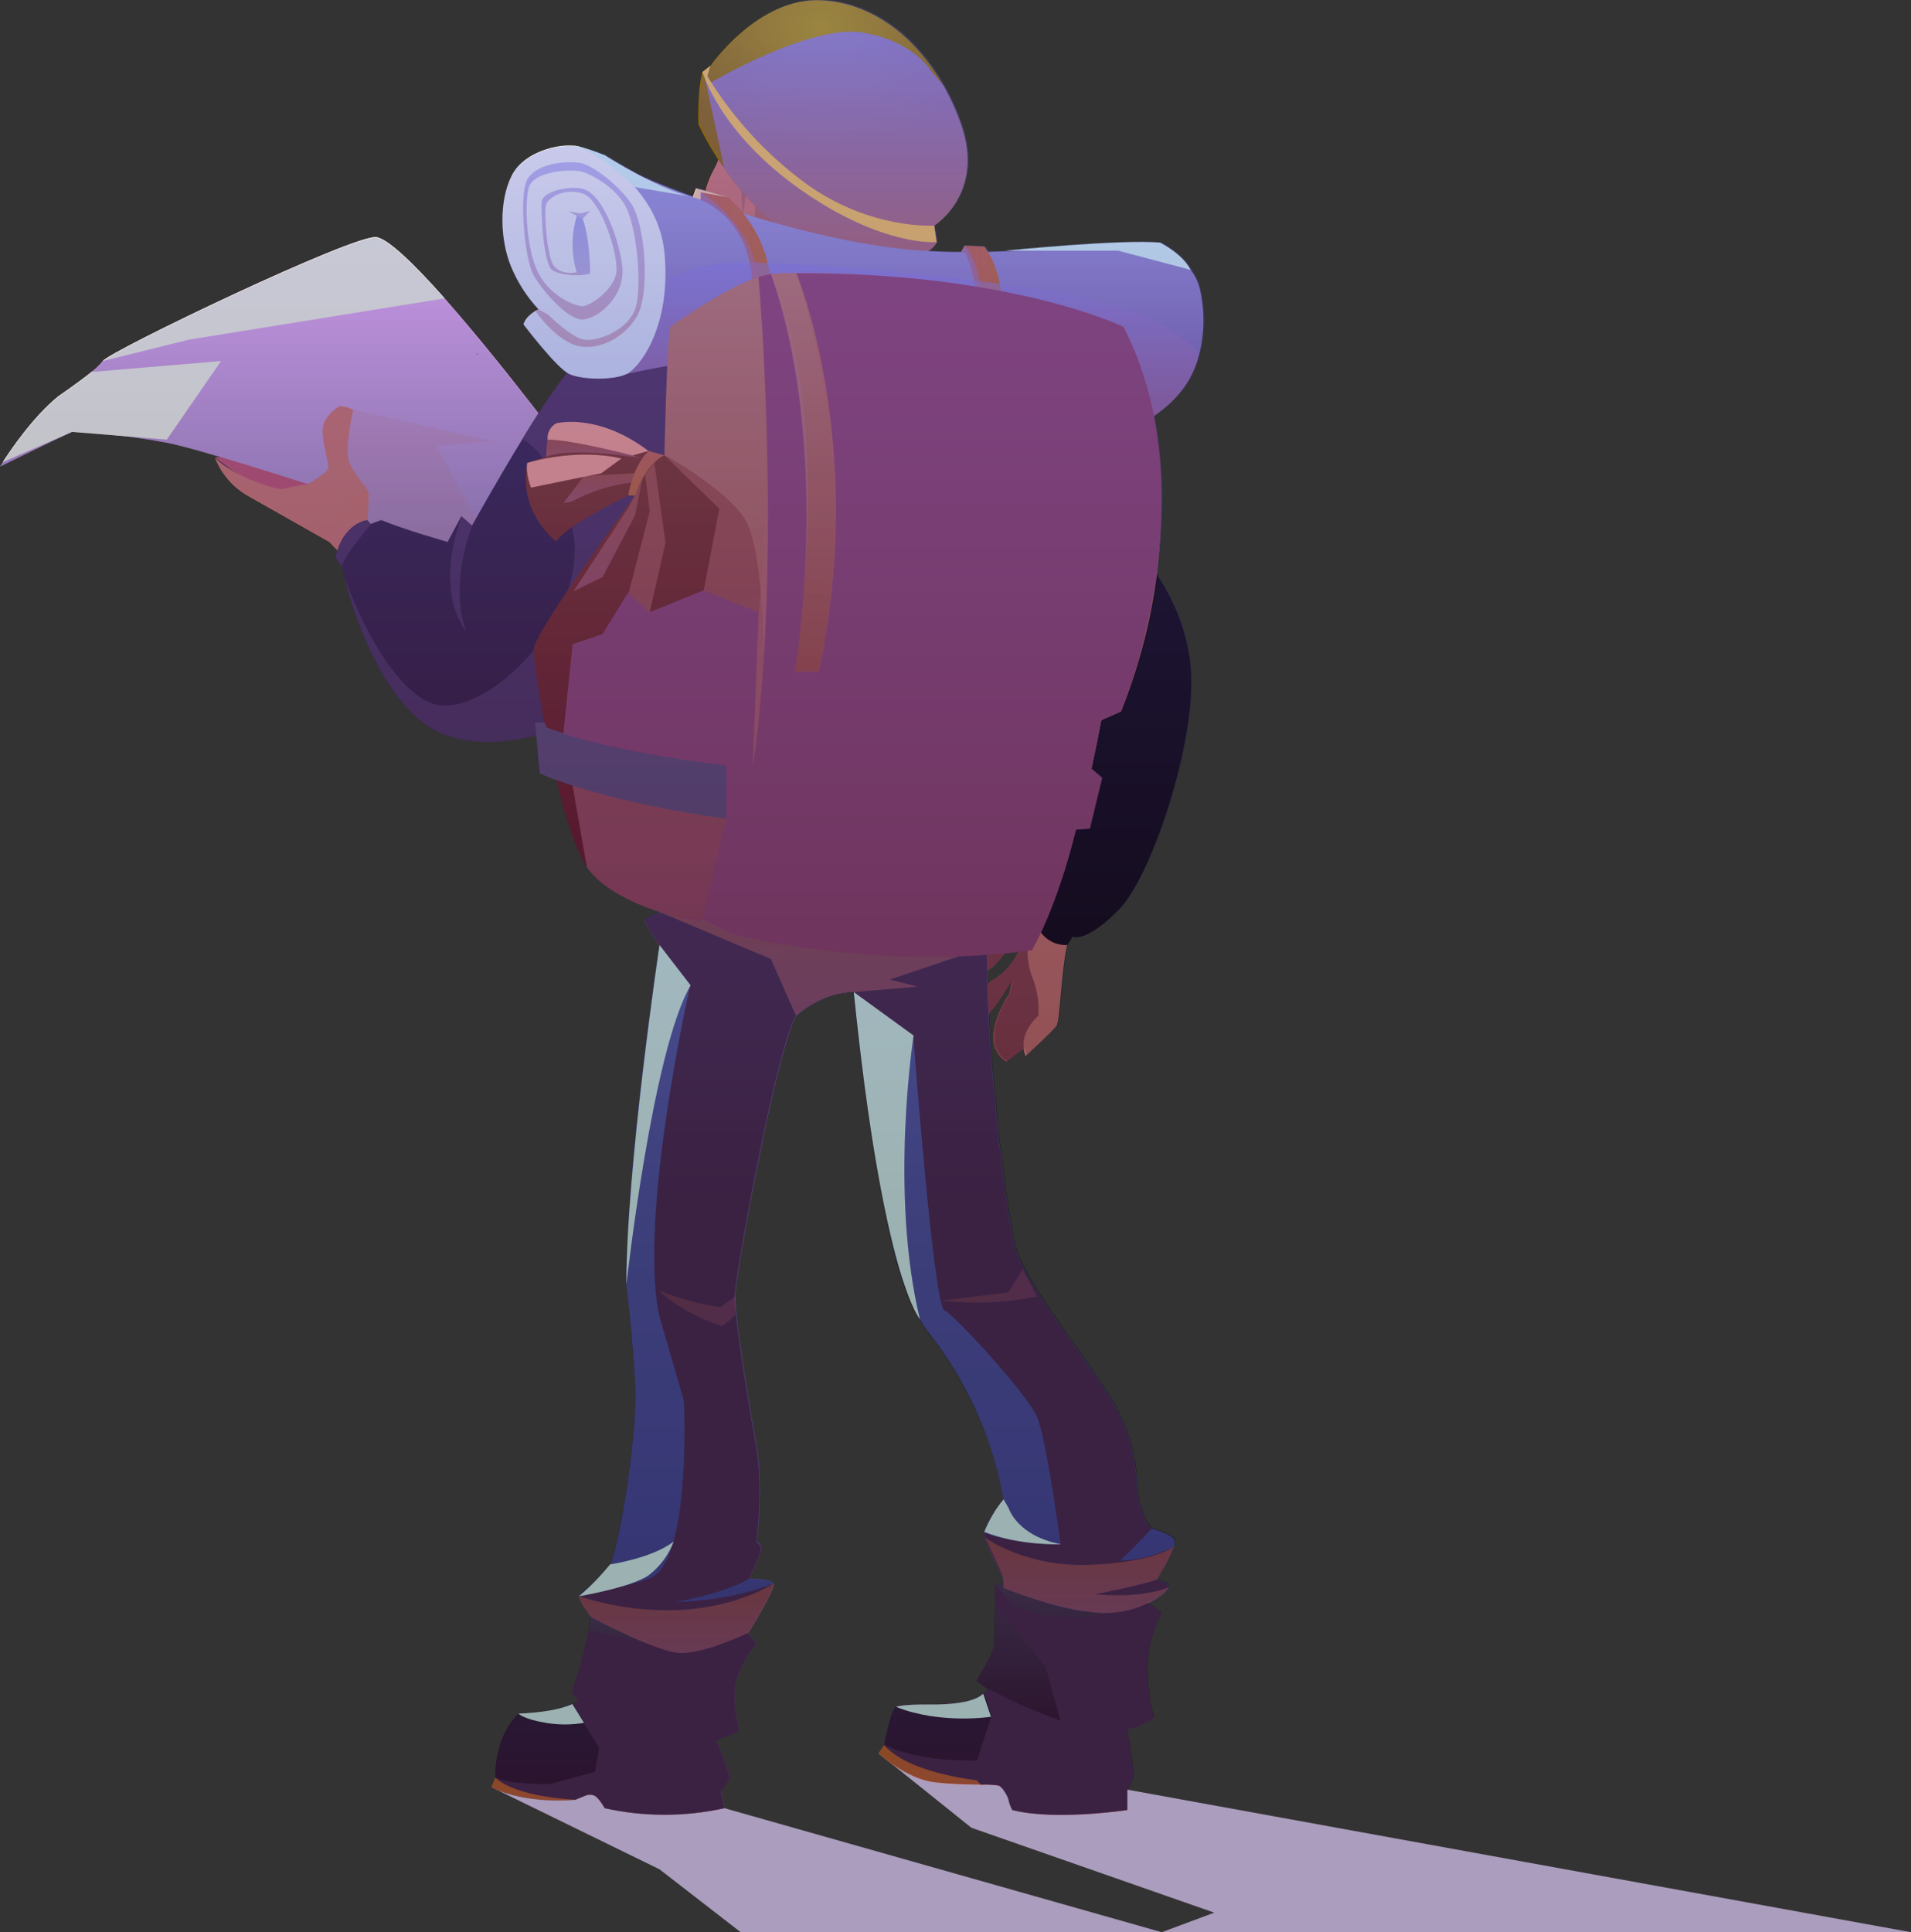<svg width="642" height="649" viewBox="0 0 642 649" fill="none" xmlns="http://www.w3.org/2000/svg">
<rect x="0" y="0" width="642" height="649" fill="#333333" stroke="none"/>
<g clip-path="url(#clip0_1_5)">
<g style="mix-blend-mode:multiply">
<path d="M642 649L378.683 601.115L303.329 588.069L295.114 588.885L326.325 613.914L407.937 642.439L390.289 649L243.357 607.337L184.71 599.22L165.182 600.329L221.547 627.868L248.828 649H642Z" fill="#AB9DBD"/>
</g>
<path d="M342.37 319.333C341.021 319.117 339.638 319.283 338.378 319.81C336.467 320.688 334.093 326.402 329.886 326.202C329.107 326.123 328.381 325.77 327.839 325.205C327.297 324.641 326.973 323.902 326.926 323.122C326.926 323.122 330.487 321.366 333.646 314.62C336.806 307.873 339.164 304.1 344.96 305.517C344.913 305.486 344.821 315.159 342.37 319.333Z" fill="#90404F"/>
<path d="M346.146 350.491L338.132 356.652C337.042 355.969 336.105 355.07 335.379 354.01C334.652 352.95 334.152 351.753 333.908 350.491C332.922 346.009 335.604 338.832 339.118 333.641L339.92 329.56C339.92 329.56 337.422 333.641 335.742 336.167C334.062 338.693 330.117 343.129 330.117 343.129C329.226 340.837 329.017 338.338 329.514 335.93C330.012 333.523 331.195 331.311 332.922 329.56C335.708 327.987 338.126 325.838 340.013 323.256C341.9 320.674 343.214 317.719 343.865 314.589L349.938 316.914L351.202 336.722L346.146 350.491Z" fill="#90404F"/>
<path d="M348.813 341.157C341.261 348.273 344.605 354.65 344.605 354.65C344.605 354.65 353.653 346.425 354.947 344.531C356.242 342.636 356.489 324.508 358.801 316.36C361.113 308.212 371.455 288.806 380.749 266.888C383.429 260.503 385.78 253.984 387.792 247.358C390.018 240.217 391.795 232.943 393.11 225.58L386.636 201.167C371.701 196.285 348.397 201.167 348.397 201.167L364.842 231.556C355.595 243.878 353.622 261.79 353.067 276.222C352.697 285.679 352.882 293.703 351.973 297.862C350.701 304.004 347.908 309.728 343.85 314.512L345.237 319.132C345.149 322.536 345.796 325.919 347.133 329.051C348.544 332.922 349.117 337.049 348.813 341.157V341.157Z" fill="url(#paint0_linear_1_5)"/>
<path fill-rule="evenodd" clip-rule="evenodd" d="M194.544 536.133C194.297 537.535 198.52 543.156 198.52 543.156C198.52 543.156 220.438 554.955 228.576 555.232C236.714 555.509 251.356 548.47 251.356 548.47C251.356 548.47 260.265 534.239 259.833 532.036V531.913C259.001 530.234 251.695 530.234 251.695 530.234V530.142C252.127 529.248 255.579 522.102 255.734 520.392C255.767 519.862 255.637 519.334 255.361 518.88C255.086 518.426 254.678 518.067 254.192 517.851C254.192 517.851 256.874 500.077 253.915 484.058C250.955 468.04 246.963 442.134 246.963 435.588C246.963 429.042 260.666 353.633 267.432 341.157C267.956 340.711 276.171 333.256 286.822 333.256C286.822 333.256 295.807 414.749 304.516 432.754C304.516 432.754 307.598 442.288 312.222 447.91C324.97 464.168 333.533 483.301 337.161 503.635C337.161 503.635 330.996 511.428 330.687 514.539C330.695 515.223 330.798 515.902 330.995 516.557C332.694 521.095 334.755 525.488 337.161 529.695V529.787V533.422C337.161 533.422 358.816 541.863 371.208 541.863C383.6 541.863 392.278 534.839 392.586 533.145C392.894 531.451 388.64 530.619 388.64 530.619C388.64 530.619 393.264 523.334 394.42 519.499C394.634 518.918 394.728 518.3 394.698 517.681C394.143 515.309 389.026 514.293 386.991 513.353C386.875 513.308 386.762 513.256 386.652 513.199C384.941 512.214 382.429 504.759 382.028 500.878C381.627 496.996 382.706 483.935 370.9 466.254C359.093 448.572 346.069 432.523 341.846 421.372C337.623 410.221 330.718 344.361 331.751 318.07L221.547 306.41C221.547 306.41 216.523 308.628 216.492 309.121C218.035 312.007 219.723 314.813 221.547 317.531C221.547 317.531 210.018 392.308 210.435 431.506C210.435 431.506 212.546 448.741 213.409 465.391C214.272 482.041 207.783 520.485 204.963 525.552C202.142 530.619 194.852 534.731 194.544 536.133Z" fill="url(#paint1_linear_1_5)"/>
<g style="mix-blend-mode:multiply">
<path d="M198.505 543.156C198.505 543.156 220.438 554.955 228.591 555.232C236.745 555.509 251.372 548.486 251.372 548.486C251.372 548.486 260.249 534.239 259.833 532.021V531.913C259.833 531.913 246.763 537.612 226.834 538.074C226.834 538.074 242.679 535.548 251.68 530.28C252.096 529.387 255.564 522.24 255.687 520.531C255.722 520.002 255.592 519.476 255.316 519.024C255.041 518.572 254.632 518.216 254.146 518.005C254.146 518.005 256.812 500.215 253.853 484.12C250.894 468.025 246.902 442.18 246.902 435.65C246.902 429.119 260.604 353.679 267.355 341.219C267.355 341.219 275.786 333.287 286.76 333.287L306.797 347.888C306.797 347.888 313.609 438.484 317.232 440.116C320.854 441.749 344.975 468.241 348.289 475.664C351.603 483.088 356.304 518.79 356.304 518.79C356.304 518.79 337.808 518.328 330.579 514.647L330.888 516.634C332.182 521.255 337.053 529.864 337.053 529.864V533.515C337.053 533.515 358.708 541.94 371.085 541.94C383.462 541.94 392.17 534.932 392.463 533.237C392.756 531.543 388.517 530.712 388.517 530.712C388.517 530.712 393.141 523.442 394.312 519.576C388.721 522.398 382.585 523.974 376.325 524.196C376.325 524.196 382.891 517.928 386.899 513.415L386.56 513.246C384.864 512.275 382.336 504.821 381.936 500.924C381.535 497.027 382.614 483.981 370.792 466.284C358.97 448.587 345.977 432.554 341.754 421.403C337.531 410.251 330.626 344.392 331.658 318.1L221.455 306.441C221.455 306.441 216.446 308.659 216.415 309.167C216.384 309.675 221.162 317.084 221.44 317.561L231.859 331.084C231.859 331.084 214.411 408.095 221.44 441.841L229.747 470.489C229.747 470.489 232.229 520.546 219.852 529.295C216.584 531.605 194.451 536.241 194.451 536.241C194.282 537.519 198.505 543.156 198.505 543.156Z" fill="#543160"/>
</g>
<path d="M165.12 600.329C176.957 606.198 193.187 604.519 193.187 604.519L196.671 603.102C197.14 602.899 197.646 602.794 198.158 602.794C198.67 602.794 199.176 602.899 199.645 603.102C201.187 603.795 203.113 607.337 203.113 607.337C216.347 610.267 230.062 610.267 243.295 607.337L242.201 601.592L241.923 600.206L189.057 598.034L166.384 597.11L165.12 600.329Z" fill="url(#paint2_linear_1_5)"/>
<path d="M295.129 588.885C295.129 588.885 304.254 597.603 314.241 598.712C319.96 599.359 325.555 599.421 329.654 599.482C331.6 599.394 333.55 599.482 335.481 599.744C337.022 600.268 338.856 603.841 338.949 604.904C339.22 605.972 339.613 607.005 340.12 607.984C354.562 611.681 378.76 607.984 378.76 607.984V600.052L328.021 591.427L297.025 586.128L295.129 588.885Z" fill="url(#paint3_linear_1_5)"/>
<path fill-rule="evenodd" clip-rule="evenodd" d="M297.01 586.144H297.087C310.588 597.249 332.644 596.417 332.644 596.417L336.436 598.096L340.659 601.669C358.785 605.258 378.653 601.053 378.653 601.053C379.889 599.48 380.615 597.567 380.733 595.57C380.733 593.86 379.546 586.745 378.529 581C377.774 576.733 377.127 573.298 377.127 573.298C373.119 571.142 362.638 568.909 353.113 567.138C343.588 565.366 334.88 564.242 334.88 564.242C334.041 565.428 333.074 566.517 331.997 567.492C331.474 567.98 330.923 568.437 330.348 568.863V568.863C328.703 570.125 326.813 571.032 324.799 571.527C318.634 572.929 303.005 571.943 301.048 573.206C299.09 574.469 297.01 586.144 297.01 586.144Z" fill="url(#paint4_linear_1_5)"/>
<path fill-rule="evenodd" clip-rule="evenodd" d="M166.446 597.11L166.877 597.28C169.02 598.127 178.437 601.685 186.097 601.315C194.821 600.899 199.969 600.191 199.969 600.191L202.081 601.577C219.929 604.95 242.324 601.577 242.324 601.577C242.324 601.577 245.099 598.358 245.099 596.679C245.099 595.385 242.016 587.823 240.706 584.48C240.29 583.51 240.043 582.94 240.043 582.94C233.153 579.706 194.621 571.004 194.621 571.004L194.297 571.204C193.64 571.624 192.955 572 192.247 572.328C184.88 575.747 174.229 575.64 174.229 575.64C165.598 584.049 166.446 597.11 166.446 597.11Z" fill="url(#paint5_linear_1_5)"/>
<path fill-rule="evenodd" clip-rule="evenodd" d="M328.021 564.565C328.021 564.565 329.562 565.767 332.028 567.553L332.228 567.692C339.642 572.99 355.225 583.094 365.998 582.879C370.247 582.823 374.47 582.212 378.56 581.061C381.869 580.222 385.001 578.798 387.808 576.856C387.808 576.856 385.897 573.483 385.511 561.901C385.126 550.319 390.32 542.51 390.135 541.878C389.95 541.247 385.511 538.567 385.511 538.567C382.036 539.592 378.485 540.338 374.892 540.8C372.183 541.148 369.454 541.323 366.723 541.324C356.751 541.247 337.268 533.376 337.268 533.376V531.482L334.309 532.329V539.368C334.309 544.697 334.201 551.366 333.878 553.122C333.23 556.14 328.021 564.565 328.021 564.565Z" fill="url(#paint6_linear_1_5)"/>
<path fill-rule="evenodd" clip-rule="evenodd" d="M192.17 568.324C192.17 568.324 192.894 569.479 194.235 571.219C198.243 576.487 207.66 587.16 218.758 588.008C226.211 588.322 233.653 587.143 240.644 584.542C243.281 583.621 245.855 582.53 248.351 581.277C248.351 581.277 246.116 572.559 247.087 566.106C248.058 559.652 254.13 552.059 254.13 552.059L251.31 548.532C251.31 548.532 236.113 554.693 228.391 554.292C225.758 553.992 223.17 553.376 220.684 552.459V552.459C213.144 549.769 205.751 546.684 198.536 543.218C198.376 544.77 198.134 546.312 197.811 547.839C196.069 556.325 192.17 568.324 192.17 568.324Z" fill="url(#paint7_linear_1_5)"/>
<path style="mix-blend-mode:multiply" opacity="0.6" d="M211.159 291.193L221.547 306.302L258.986 322.136L267.401 341.157C267.91 340.695 276.156 333.241 286.791 333.241L308.369 331.392L298.921 329.021L331.797 317.977L211.159 291.193Z" fill="url(#paint8_linear_1_5)"/>
<g style="mix-blend-mode:multiply">
<path d="M297.04 586.175C305.317 595.693 328.021 597.926 328.021 597.926L329.562 599.467C331.508 599.379 333.458 599.466 335.388 599.729C336.929 600.252 338.764 603.826 338.856 604.888C339.128 605.956 339.521 606.99 340.027 607.969C354.469 611.665 378.668 607.969 378.668 607.969V601.022C379.905 599.449 380.631 597.536 380.749 595.539C380.749 593.83 379.562 586.714 378.545 580.969C381.854 580.13 384.986 578.706 387.792 576.764C387.792 576.764 385.881 573.391 385.496 561.809C385.111 550.226 390.305 542.417 390.12 541.786C389.935 541.154 385.496 538.474 385.496 538.474C382.021 539.499 378.47 540.246 374.876 540.708V540.708L371.285 541.709L367.047 543.064C356.781 543.434 350.246 543.064 340.752 539.537L334.294 532.236V539.275L351.248 559.775L353.283 567.107L356.257 577.888C348.096 575.009 340.157 571.535 332.506 567.492L332.367 567.584L330.518 568.816L331.566 570.85L333.107 576.471L328.206 591.319C307.491 591.673 298.351 586.698 297.38 586.082L297.04 586.175Z" fill="#543160"/>
</g>
<g style="mix-blend-mode:multiply">
<path d="M166.461 597.126C166.754 597.48 172.087 603.194 193.249 604.519L196.732 603.102C197.202 602.899 197.708 602.794 198.22 602.794C198.731 602.794 199.237 602.899 199.707 603.102C201.248 603.795 203.175 607.337 203.175 607.337C216.408 610.267 230.123 610.267 243.357 607.337L242.262 601.592C242.262 601.592 245.037 598.373 245.037 596.694C245.037 595.401 241.954 587.838 240.644 584.496C243.281 583.575 245.855 582.484 248.351 581.231C248.351 581.231 246.116 572.513 247.087 566.06C248.058 559.606 254.13 552.013 254.13 552.013L251.31 548.486C251.31 548.486 236.113 554.646 228.391 554.246C225.758 553.945 223.17 553.33 220.684 552.413V552.413L197.75 547.793C196.039 556.341 192.139 568.293 192.139 568.293C192.139 568.293 192.864 569.448 194.204 571.188C193.547 571.609 192.862 571.984 192.155 572.313L201.279 587.053L199.877 595.154L189.087 598.05L184.679 599.236C184.679 599.236 172.688 599.498 166.862 597.31L166.461 597.126Z" fill="#543160"/>
</g>
<path style="mix-blend-mode:multiply" opacity="0.6" d="M331.026 516.542L337.114 529.649V529.741V533.376C337.114 533.376 358.77 541.816 371.162 541.816C383.554 541.816 392.232 534.793 392.54 533.099C392.54 533.099 384.833 537.011 367.971 535.486C367.971 535.486 383.169 532.529 388.594 530.573C388.594 530.573 393.218 523.288 394.374 519.453C394.374 519.453 388.44 524.612 366.445 525.614C345.175 526.476 331.812 517.096 331.026 516.542Z" fill="url(#paint9_linear_1_5)"/>
<path style="mix-blend-mode:multiply" opacity="0.6" d="M194.544 536.133C194.297 537.535 198.52 543.156 198.52 543.156C198.52 543.156 220.438 554.955 228.576 555.232C236.714 555.509 251.356 548.47 251.356 548.47C251.356 548.47 260.265 534.239 259.833 532.036V531.913C259.833 531.913 248.613 539.429 229.67 540.708C217.778 541.386 205.864 539.835 194.544 536.133Z" fill="url(#paint10_linear_1_5)"/>
<g style="mix-blend-mode:soft-light">
<path d="M204.963 525.459C204.963 525.459 219.22 523.38 226.341 517.758C224.646 522.301 221.689 526.266 217.817 529.187C211.837 533.238 194.544 536.149 194.544 536.149C198.331 532.906 201.818 529.328 204.963 525.459V525.459Z" fill="#E0FFFF"/>
</g>
<g style="mix-blend-mode:soft-light">
<path d="M337.161 503.635L338.887 506.623C338.887 506.623 341.677 515.864 356.411 518.698C356.411 518.698 342.663 519.268 330.687 514.555C332.26 510.599 334.444 506.914 337.161 503.635V503.635Z" fill="#E0FFFF"/>
</g>
<g style="mix-blend-mode:soft-light">
<path d="M210.435 431.491C210.435 431.491 219.143 352.94 232.013 330.961L221.578 317.423C221.578 317.423 210.435 392.031 210.435 431.491Z" fill="#E0FFFF"/>
</g>
<g style="mix-blend-mode:soft-light">
<path d="M306.92 347.827C306.92 347.827 298.69 400.456 309.063 443.181C309.063 443.181 296.501 429.088 286.822 333.225L306.92 347.827Z" fill="#E0FFFF"/>
</g>
<path style="mix-blend-mode:multiply" opacity="0.3" d="M348.397 435.48C337.781 437.613 326.897 438.081 316.137 436.866L338.733 434.094L343.557 426.393L348.397 435.48Z" fill="url(#paint11_linear_1_5)"/>
<path style="mix-blend-mode:multiply" opacity="0.3" d="M246.948 435.588L241.954 439.038C234.819 438.045 227.845 436.124 221.208 433.324C221.208 433.324 228.391 440.886 242.648 445.476L246.948 441.795V435.588Z" fill="url(#paint12_linear_1_5)"/>
<g style="mix-blend-mode:multiply" opacity="0.5">
<path fill-rule="evenodd" clip-rule="evenodd" d="M364.842 231.556C355.595 243.878 353.622 261.79 353.067 276.222L387.792 247.281C390.018 240.14 391.795 232.866 393.11 225.503L386.636 201.09C371.701 196.208 348.397 201.09 348.397 201.09L364.842 231.556Z" fill="#9A5459"/>
</g>
<path fill-rule="evenodd" clip-rule="evenodd" d="M103.252 162.616L97.41 152.62L72.195 153.621L77.836 157.872L95.006 169.162L103.252 162.616Z" fill="#CC5268"/>
<path fill-rule="evenodd" clip-rule="evenodd" d="M0 156.717C0.986 156.239 18.681 147.599 23.212 145.504L24.168 145.057C25.709 144.441 45.129 146.598 56.057 148.708C66.985 150.818 103.237 162.57 103.237 162.57C109.679 164.633 145.099 210.024 145.099 210.024L168.788 212.072L196.147 158.858C196.147 158.858 170.145 123.679 149.337 100.191L149.075 99.868C139.257 88.84 130.687 80.461 126.557 79.66C119.574 78.289 36.745 117.98 34.541 121.246C33.43 122.601 32.168 123.826 30.78 124.896C26.156 128.608 19.498 133.167 19.498 133.167C11.036 140.144 3.499 151.203 1.002 155.207C0.401 156.054 0.077 156.563 0 156.717Z" fill="url(#paint13_linear_1_5)"/>
<g style="mix-blend-mode:multiply" opacity="0.2">
<path fill-rule="evenodd" clip-rule="evenodd" d="M118.619 137.587L165.012 148.138L146.701 149.755L166.877 187.028L160.851 200.228L115.721 178.187L113.702 149.755L118.619 137.587Z" fill="#CF7A79"/>
</g>
<path d="M165.228 235.098C165.228 235.098 141.646 228.506 132.429 218.402C123.212 208.299 117.432 189.138 117.432 189.138L110.681 182.069C110.681 182.069 92.186 171.626 83.477 166.667C78.326 163.788 74.338 159.208 72.195 153.713C72.195 153.713 77.127 159.32 90.413 163.401C96.439 165.25 94.405 163.617 103.252 162.708C103.252 162.708 110.111 158.873 110.327 157.102C110.542 155.331 107.044 145.165 109.001 141.623C110.203 139.482 111.933 137.685 114.026 136.401C115.649 136.441 117.237 136.88 118.65 137.68C118.65 137.68 115.567 150.864 117.401 155.392C119.235 159.92 123.366 163.617 123.736 165.404C123.837 168.556 123.713 171.711 123.366 174.845C123.366 174.845 132.614 193.913 158.122 190.417C167.37 189.046 168.465 228.152 165.228 235.098Z" fill="url(#paint14_linear_1_5)"/>
<path fill-rule="evenodd" clip-rule="evenodd" d="M171.933 158.272C173.467 161.22 175.149 164.089 176.973 166.867C183.585 177.048 196.023 192.789 210.219 193.805C211.274 193.913 212.338 193.913 213.394 193.805C213.394 193.805 213.394 193.805 213.394 193.805C213.03 192.758 212.614 191.73 212.145 190.725C210.948 188.029 209.584 185.411 208.061 182.885C208.061 182.885 208.061 182.885 208.061 182.885C201.988 172.812 190.505 159.412 171.933 158.272Z" fill="#988100"/>
<path d="M164.18 234.575C166.06 235.976 170.515 234.498 175.817 231.325C184.574 225.912 192.302 218.992 198.644 210.886C203.637 204.279 207.66 198.041 210.234 193.821C210.789 192.927 211.282 192.111 211.683 191.433C211.852 191.156 212.007 190.91 212.13 190.678C212.962 189.262 213.409 188.476 213.409 188.476C213.409 188.476 211.298 186.135 208.045 182.839C200.863 175.538 188.086 163.632 179.978 162.108L179.716 162.508L177.019 166.913L172.056 174.984C171.023 176.647 170.068 178.218 169.251 179.512C166.617 183.616 163.614 187.473 160.28 191.033C160.28 191.033 159.695 231.202 164.18 234.575Z" fill="url(#paint15_linear_1_5)"/>
<path fill-rule="evenodd" clip-rule="evenodd" d="M171.933 158.272C174.584 159.513 177.157 160.912 179.639 162.462C192.093 169.936 202.963 179.773 211.637 191.418C212.222 192.188 212.777 192.958 213.332 193.774L223.489 182.177L224.522 105.659C224.522 105.659 212.469 106.845 207.46 111.619C207.46 111.619 190.413 129.147 185.881 139.62C182.151 148.538 171.933 158.272 171.933 158.272Z" fill="url(#paint16_radial_1_5)"/>
<g style="mix-blend-mode:multiply" opacity="0.5">
<path fill-rule="evenodd" clip-rule="evenodd" d="M171.948 158.288C173.482 161.236 175.164 164.104 176.988 166.882L172.025 174.953L175.817 231.325C184.574 225.912 192.302 218.992 198.643 210.886C203.637 204.279 207.66 198.041 210.234 193.821C211.29 193.928 212.354 193.928 213.409 193.821L223.566 182.223L224.599 105.705C224.599 105.705 212.546 106.891 207.537 111.666C207.537 111.666 190.49 129.193 185.959 139.667C182.136 148.538 171.917 158.272 171.917 158.272L171.948 158.288Z" fill="#9A5459"/>
</g>
<path fill-rule="evenodd" clip-rule="evenodd" d="M112.716 187.29L114.92 190.201V190.278C114.92 190.524 115.182 191.372 115.475 192.696C115.458 192.783 115.458 192.872 115.475 192.958C117.632 201.814 125.616 229.923 142.139 242.753C161.883 258.155 210.512 245.911 231.951 205.788C253.391 165.665 231.951 119.536 231.951 119.536C231.951 119.536 202.666 118.658 195.314 120.861C191.862 121.893 183.4 134.492 175.524 147.429C166.769 161.769 158.57 176.539 158.57 176.539L154.994 173.382L150.37 182.022C150.37 182.022 136.097 178.018 128.067 174.676L124.507 175.985L123.289 174.676C123.289 174.676 115.213 175.677 112.716 187.29Z" fill="url(#paint17_linear_1_5)"/>
<path d="M244.621 94.862C246.825 96.402 250.94 95.601 250.94 95.601C250.859 97.25 250.542 98.878 250 100.437C250 100.437 277.527 101.978 294.96 109.802C293.336 104.953 292.205 99.953 291.584 94.877C291.337 92.738 291.337 90.578 291.584 88.439L286.96 82.617L251.711 38.69L242.571 41.216C242.571 41.216 242.571 41.878 242.571 42.895C242.431 46.242 242.071 49.576 241.492 52.876C241.372 53.502 241.191 54.116 240.952 54.708C239.611 57.666 236.945 61.039 236.097 69.679C235.25 78.32 242.401 93.291 244.621 94.862Z" fill="url(#paint18_linear_1_5)"/>
<path d="M234.633 41.74L242.447 42.895V41.201C244.652 44.42 245.438 52.768 245.7 57.296C245.807 59.113 245.823 60.376 245.823 60.376C246.351 58.282 247.132 56.26 248.15 54.354C248.496 53.653 249.03 53.061 249.692 52.645C250.305 52.353 250.983 52.221 251.661 52.258C252.34 52.296 252.998 52.503 253.576 52.86C256.166 60.204 259.256 67.362 262.823 74.284C263.317 75.209 263.871 76.164 264.473 77.134C271.054 87.438 284.124 99.02 284.124 99.02C285.172 96.494 289.596 96.063 289.596 96.063C290.228 95.694 290.829 95.324 291.43 94.923C295.006 92.505 298.197 89.561 300.894 86.19C306.932 78.356 311.144 69.274 313.224 59.606L316.307 61.147C316.307 60.761 316.307 60.361 316.307 59.976C315.793 55.962 314.757 52.032 313.224 48.286C316.56 50.807 320.181 52.926 324.013 54.601C321.381 52.191 319.07 49.453 317.139 46.453C316.208 45.075 315.373 43.634 314.642 42.14V42.002C303.185 38.29 291.38 35.756 279.408 34.439C275.107 33.984 270.786 33.748 266.461 33.731C261.276 33.721 256.106 34.289 251.048 35.425C250.015 35.656 249.029 35.902 248.104 36.164C243.379 37.375 238.867 39.302 234.726 41.878L234.633 41.74Z" fill="url(#paint19_linear_1_5)"/>
<g style="mix-blend-mode:multiply" opacity="0.5">
<path fill-rule="evenodd" clip-rule="evenodd" d="M242.447 42.895C242.308 46.242 241.947 49.576 241.368 52.876L245.761 57.311L246.1 57.666L248.212 54.308L250.878 54.647C253.62 60.792 254.426 67.625 253.19 74.238L264.627 77.088L286.899 82.617L301.048 86.144C307.086 78.31 311.298 69.228 313.378 59.56L316.461 61.1C316.461 60.715 316.461 60.315 316.461 59.93L285.635 52.937L264.056 38.752L297.38 41.832L317.124 46.453L314.627 42.14V42.002C303.17 38.29 291.364 35.756 279.393 34.439L251.017 35.425H249.707L248.073 36.118L234.695 41.832L242.447 42.895Z" fill="#9A5459"/>
</g>
<g style="mix-blend-mode:multiply" opacity="0.5">
<path fill-rule="evenodd" clip-rule="evenodd" d="M249.507 72.544L250.74 64.504L249.507 57.558L248.828 60.931L249.507 72.544Z" fill="#9A5459"/>
</g>
<path fill-rule="evenodd" clip-rule="evenodd" d="M234.633 41.74C237.087 46.913 239.991 51.86 243.311 56.526C248.484 64.158 254.842 70.917 262.145 76.549C272.7 84.549 285.612 88.823 298.859 88.701C312.978 86.499 314.704 81.323 314.704 81.323L313.856 75.763C313.856 75.763 330.995 65.151 322.873 41.801C321.29 37.23 319.282 32.816 316.877 28.617C307.537 12.183 292.817 0.893 275.801 0.092C254.501 -0.862 238.64 22.179 238.64 22.179L236.005 24.243C234.201 30.173 234.633 41.74 234.633 41.74Z" fill="url(#paint20_radial_1_5)"/>
<path style="mix-blend-mode:multiply" opacity="0.8" d="M237.007 26.923L243.31 56.526C248.484 64.158 254.842 70.917 262.145 76.549C272.699 84.549 285.612 88.823 298.859 88.701C312.978 86.498 314.704 81.323 314.704 81.323L313.856 75.763C313.856 75.763 330.995 65.151 322.873 41.801C321.29 37.23 319.282 32.816 316.877 28.617L313.085 24.243C313.085 24.243 307.059 13.616 289.473 10.905C271.886 8.194 238.61 27.847 238.61 27.847L237.007 26.923Z" fill="url(#paint21_linear_1_5)"/>
<g style="mix-blend-mode:multiply">
<path d="M115.475 192.958C117.632 201.814 125.616 229.923 142.139 242.753C161.883 258.155 210.511 245.911 231.951 205.788C253.391 165.665 231.951 119.536 231.951 119.536C231.951 119.536 202.666 118.658 195.314 120.861C191.862 121.893 183.4 134.492 175.524 147.429C177.589 148.615 188.779 156.039 192.663 179.666C196.933 205.757 167.555 237.224 149.337 237.008C133.308 236.87 118.588 203.17 115.475 192.958Z" fill="#543160"/>
</g>
<path fill-rule="evenodd" clip-rule="evenodd" d="M195.037 49.441L210.45 125.651L210.789 125.558C215.028 124.588 258.092 114.854 294.96 120.013C333.77 125.466 372.857 143.841 376.526 144.364C380.194 144.888 393.603 138.08 399.645 127.191C401.065 124.603 402.148 121.844 402.866 118.982V118.982C404.762 111.506 404.762 103.677 402.866 96.202C400.231 87.315 389.781 81.539 389.781 81.539C376.002 80.291 340.844 86.622 307.66 84.049C274.476 81.477 231.458 66.429 216.615 59.699C201.772 52.968 195.037 49.441 195.037 49.441Z" fill="url(#paint22_linear_1_5)"/>
<path d="M234.633 66.768L233.246 66.275L233.939 63.703L244.621 66.275C244.621 66.275 270.206 87.022 253.067 119.259L241.646 120.368C253.067 119.259 262.13 78.104 234.633 66.768Z" fill="url(#paint23_linear_1_5)"/>
<path d="M322.873 84.696L324.106 82.494L330.672 82.802C330.672 82.802 343.095 96.879 332.66 128.731L324.137 126.267C324.137 126.267 333.492 104.812 324.137 84.681L322.873 84.696Z" fill="url(#paint24_linear_1_5)"/>
<path style="mix-blend-mode:multiply" opacity="0.5" fill-rule="evenodd" clip-rule="evenodd" d="M210.789 125.558C215.028 124.588 258.092 114.854 294.96 120.013C333.77 125.466 372.857 143.841 376.526 144.364C380.194 144.888 393.603 138.08 399.645 127.191C401.065 124.603 402.148 121.844 402.866 118.982V118.982C402.481 118.304 394.081 104.103 347.534 96.926C315.124 92.246 282.491 89.28 249.769 88.039C233.277 87.915 223.566 94.631 223.566 94.631L210.789 125.558Z" fill="url(#paint25_linear_1_5)"/>
<path fill-rule="evenodd" clip-rule="evenodd" d="M180.918 103.903C180.918 103.903 176.911 105.643 175.863 108.955C175.863 108.955 187.037 123.71 191.276 125.651C195.514 127.591 206.042 127.792 210.465 125.651C214.889 123.51 225.508 109.786 223.258 85.189C221.131 61.963 198.335 50.719 195.068 49.441C190.213 47.546 176.372 50.18 171.948 58.929C167.525 67.677 168.079 80.738 171.671 89.502C173.86 94.82 176.993 99.698 180.918 103.903Z" fill="url(#paint26_linear_1_5)"/>
<path style="mix-blend-mode:multiply" opacity="0.5" fill-rule="evenodd" clip-rule="evenodd" d="M180.919 103.903L184.155 105.705C184.155 105.705 192.047 113.591 196.393 114.145C200.74 114.7 210.727 111.065 213.348 103.903C215.968 96.741 213.902 76.071 210.111 69.186C206.319 62.302 197.488 57.974 194.991 57.558C190.213 56.742 179.454 57.804 177.759 62.718C176.063 67.631 176.773 84.126 180.996 91.982C185.219 99.837 193.326 102.84 195.73 102.84C198.135 102.84 206.026 97.573 207.013 91.72C207.999 85.867 201.88 66.907 195.73 64.997C189.581 63.087 184.371 66.306 183.523 68.555C182.676 70.804 183.647 86.699 186.282 89.579C189.272 92.844 195.145 91.643 196.332 90.272C197.518 88.901 193.727 72.498 193.727 72.498L190.875 70.958L194.991 71.682L198.197 70.85L195.73 73.484C195.73 73.484 198.659 90.426 198.197 91.627C197.734 92.829 187.87 92.983 185.234 90.441C182.599 87.9 181.597 70.958 182.013 67.585C182.429 64.212 191.908 62.071 196.332 63.611C203.745 66.183 209.356 85.174 209.125 91.627C208.801 100.561 200.632 107.029 195.777 107.307C190.922 107.584 182.645 98.142 179.377 92.659C176.11 87.176 174.491 65.998 176.911 60.731C179.331 55.463 188.563 53.769 194.991 54.724C198.489 55.232 207.429 61.578 212.068 68.416C216.708 75.255 218.234 96.818 214.535 105.104C211.914 111.034 204.054 117.21 195.777 116.471C187.5 115.732 179.809 104.365 179.809 104.365L180.919 103.903Z" fill="url(#paint27_linear_1_5)"/>
<path fill-rule="evenodd" clip-rule="evenodd" d="M193.788 72.559C191.871 78.761 191.871 85.395 193.788 91.597C194.47 91.97 195.231 92.176 196.008 92.197C196.786 92.219 197.557 92.055 198.258 91.72C198.258 91.72 198.258 80.43 195.792 73.576L193.788 72.559Z" fill="url(#paint28_linear_1_5)"/>
<path style="mix-blend-mode:multiply" opacity="0.5" fill-rule="evenodd" clip-rule="evenodd" d="M233.939 63.703C233.939 63.703 257.86 77.057 254.531 100.792L252.743 100.653C252.743 100.653 256.057 75.363 233.246 66.214L233.939 63.703Z" fill="url(#paint29_linear_1_5)"/>
<path style="mix-blend-mode:multiply" opacity="0.5" fill-rule="evenodd" clip-rule="evenodd" d="M322.873 84.696L324.106 82.494C324.106 82.494 333.631 91.735 328.036 119.69L326.495 119.043C326.495 119.043 332.275 103.841 324.183 84.712L322.873 84.696Z" fill="url(#paint30_linear_1_5)"/>
<g style="mix-blend-mode:multiply">
<path d="M112.716 187.29L114.92 190.201C115.136 187.121 124.63 176.077 124.63 176.077L123.412 174.768C123.412 174.768 115.213 175.677 112.716 187.29Z" fill="#543160"/>
</g>
<path fill-rule="evenodd" clip-rule="evenodd" d="M349.738 313.249C350.747 314.615 352.078 315.712 353.614 316.44C355.149 317.168 356.841 317.506 358.538 317.423L360.373 314.589C360.373 314.589 364.627 316.945 375.786 305.625C386.945 294.304 401.988 248.745 400.046 224.594C398.104 200.443 381.828 184.333 381.828 184.333L361.128 224.594L349.738 313.249Z" fill="#150818"/>
<g style="mix-blend-mode:multiply">
<path d="M158.616 176.632C158.616 176.632 150.601 196.131 156.705 212.134C156.705 212.134 145.546 200.105 155.04 173.474L158.616 176.632Z" fill="#543160"/>
</g>
<path d="M221.547 298.925C224.954 302.329 230.918 306.01 236.02 308.828C236.179 308.907 236.333 308.995 236.483 309.09C240.398 311.246 243.711 312.833 244.805 313.372L244.99 313.464L245.175 313.541L245.946 313.665L246.624 313.757L247.534 313.896L248.674 314.08C259.186 315.621 269.605 316.776 279.5 317.592L281.042 317.731C302.872 319.478 324.785 319.957 346.671 319.163V319.163V319.086C362.931 284.539 369.929 241.921 369.929 241.921L376.556 238.98C404.392 161.83 377.389 109.848 377.389 109.848C343.927 96.464 289.889 92.012 267.494 91.828C264.619 91.751 261.742 91.838 258.878 92.089C257.469 92.286 256.081 92.611 254.732 93.06C242.894 96.895 225.108 109.848 225.108 109.848C222.256 128.192 221.547 298.925 221.547 298.925Z" fill="url(#paint31_linear_1_5)"/>
<path style="mix-blend-mode:multiply" opacity="0.5" d="M258.986 92.043C269.96 129.393 265.428 230.077 265.428 230.077L305.379 118.982L267.586 91.781C264.717 91.705 261.845 91.792 258.986 92.043V92.043Z" fill="url(#paint32_linear_1_5)"/>
<path d="M376.664 238.933C376.664 238.933 317.17 243 271.855 234.575L265.382 230.077C265.382 230.077 282.845 149.308 258.924 92.028C258.924 92.028 314.041 87.869 377.45 109.786C377.497 109.786 406.042 165.434 376.664 238.933Z" fill="url(#paint33_linear_1_5)"/>
<path fill-rule="evenodd" clip-rule="evenodd" d="M368.48 151.665C368.48 151.665 336.436 142.578 306.828 142.131H299.584C299.584 142.131 297.549 186.042 296.285 206.82L303.391 208.098C322.521 210.908 341.893 211.708 361.19 210.486C361.19 210.486 367.278 186.659 368.48 151.665Z" fill="url(#paint34_linear_1_5)"/>
<path style="mix-blend-mode:multiply" opacity="0.5" d="M306.92 142.131C306.92 142.131 306.92 182.5 301.294 207.759L296.378 206.882L299.676 142.193L306.92 142.131Z" fill="url(#paint35_linear_1_5)"/>
<path d="M366.183 161.784V165.296C347.181 160.99 327.801 158.56 308.323 158.041V154.468C308.323 154.468 338.763 157.086 366.183 161.784Z" fill="url(#paint36_linear_1_5)"/>
<path style="mix-blend-mode:multiply" opacity="0.5" d="M376.664 238.933C341.668 240.608 306.592 239.149 271.855 234.575L366.692 258.202L369.99 241.875L376.664 238.933Z" fill="url(#paint37_linear_1_5)"/>
<path style="mix-blend-mode:multiply" opacity="0.6" d="M244.99 313.464L261.606 315.728C261.606 315.728 262.207 195.469 251.865 178.218L236.02 308.828L244.99 313.464Z" fill="url(#paint38_linear_1_5)"/>
<path fill-rule="evenodd" clip-rule="evenodd" d="M179.793 242.769L181.335 259.711C181.335 259.711 203.529 270.492 253.915 276.237C255.579 276.453 257.275 276.638 259.001 276.807C312.947 282.337 366.199 278.347 366.199 278.347L370.345 261.267L366.754 258.186L366.199 260.604C366.199 260.604 305.117 262.144 256.458 258.186C207.799 254.228 183.6 244.324 183.6 244.324L182.876 242.692L179.793 242.769Z" fill="url(#paint39_linear_1_5)"/>
<path fill-rule="evenodd" clip-rule="evenodd" d="M332.429 220.805L317.817 219.111C317.817 219.111 313.81 282.984 293.572 318.008H290.875V319.548L307.29 321.088C307.29 321.088 322.873 293.596 332.429 220.805Z" fill="url(#paint40_linear_1_5)"/>
<path fill-rule="evenodd" clip-rule="evenodd" d="M338.317 244.802L336.59 257.478L332.367 260.004L329.947 278.347L333.924 282.198L332.367 291.193L303.468 287.82L296.362 284.462L297.333 275.359L303.961 272.233L305.795 256.353L300.123 252.133V242.769L305.363 241.598L338.317 244.802Z" fill="url(#paint41_linear_1_5)"/>
<path style="mix-blend-mode:multiply" opacity="0.5" d="M306.905 241.814V252.133L310.28 256.076L308.6 274.204L305.41 274.974L303.468 287.82L296.362 284.462L297.333 275.359L303.961 272.233L305.795 256.353L300.123 252.133V242.769L305.363 241.598L306.905 241.814Z" fill="url(#paint42_linear_1_5)"/>
<path fill-rule="evenodd" clip-rule="evenodd" d="M335.388 258.202C335.388 258.202 339.658 267.859 332.429 280.735L329.947 278.347L332.367 260.004L335.388 258.202Z" fill="#684A79"/>
<path fill-rule="evenodd" clip-rule="evenodd" d="M309.263 255.891L306.797 253.365H301.772C298.936 259.954 298.183 267.253 299.614 274.281L303.329 275.467L307.506 274.466L309.263 255.891Z" fill="url(#paint43_linear_1_5)"/>
<path fill-rule="evenodd" clip-rule="evenodd" d="M306.797 253.365C304.49 260.434 303.564 267.88 304.069 275.298L307.506 274.466L309.263 255.891L306.797 253.365Z" fill="#684A79"/>
<path d="M213.409 166.42C213.409 166.42 179.239 212.365 179.239 218.264C179.239 224.163 187.423 276.391 197.118 291.162C197.461 291.702 197.842 292.216 198.258 292.702C208.431 304.778 233.708 310.122 236.02 308.798C238.332 307.473 248.844 285.248 254.732 247.528C257.938 227.012 256.859 183.655 249.676 173.598C242.725 163.802 224.46 153.575 223.304 152.989L217.864 151.449C201.217 140.899 186.852 142.208 186.852 142.208C183.061 145.365 183.493 153.375 183.493 153.375L177.173 155.469C173.798 172.119 186.852 181.838 186.852 181.838C190.644 176.139 211.113 166.436 211.113 166.436L213.409 166.42Z" fill="url(#paint44_linear_1_5)"/>
<path d="M223.258 152.943C223.258 152.943 217.417 154.822 213.409 166.42H211.082C211.082 166.42 212.238 157.179 217.833 151.449L223.258 152.943Z" fill="url(#paint45_linear_1_5)"/>
<path style="mix-blend-mode:multiply" opacity="0.6" d="M189.318 246.419L197.118 291.193C197.461 291.732 197.842 292.247 198.258 292.733C208.431 304.808 233.708 310.153 236.02 308.828C238.332 307.504 248.844 285.278 254.732 247.559C257.937 227.043 256.859 183.686 249.676 173.628C242.725 163.833 224.46 153.606 223.304 153.02L241.646 170.902L236.39 198.364L218.264 205.711L223.566 182.269L219.821 155.392L216.738 159.428L218.28 171.749L211.221 199.042L202.589 213.058L192.54 216.431L189.318 246.419Z" fill="url(#paint46_linear_1_5)"/>
<path style="mix-blend-mode:multiply" opacity="0.6" d="M215.767 160.922L213.409 172.951L202.435 193.821L192.663 198.58L211.082 170.533L213.81 165.296L215.767 160.922Z" fill="url(#paint47_linear_1_5)"/>
<path style="mix-blend-mode:multiply" opacity="0.6" d="M215.767 154.006C215.767 154.006 193.557 149.878 183.4 153.39L183.908 147.691C194.737 148.559 205.428 150.678 215.767 154.006Z" fill="url(#paint48_linear_1_5)"/>
<path style="mix-blend-mode:multiply" opacity="0.6" d="M213.132 158.935L196.177 159.89L189.257 168.992L191.985 168.515C198.211 165.156 205.004 162.973 212.022 162.077L213.132 158.935Z" fill="url(#paint49_linear_1_5)"/>
<path style="mix-blend-mode:multiply" opacity="0.6" d="M236.02 308.828L236.483 309.075L244.806 313.357L244.99 313.449L245.175 313.526L245.946 313.649L246.624 313.742L247.534 313.88C252.45 314.558 264.488 316.175 279.5 317.577L281.042 317.715C301.079 319.517 326.233 320.873 346.671 319.148V319.071C362.931 284.524 369.929 241.906 369.929 241.906L376.556 238.964C406.504 161.815 377.389 109.833 377.389 109.833C343.927 96.448 289.889 91.997 267.494 91.812C267.494 91.812 290.767 155.823 274.954 225.611H266.939C266.939 225.611 279.269 141.792 258.878 92.074L254.732 93.044C254.732 93.044 267.077 210.994 236.02 308.828Z" fill="url(#paint50_linear_1_5)"/>
<path fill-rule="evenodd" clip-rule="evenodd" d="M179.793 242.769L181.335 259.711C181.335 259.711 203.529 270.492 253.915 276.237V261.236L256.458 258.155C207.799 254.197 183.6 244.293 183.6 244.293L182.876 242.661L179.793 242.769Z" fill="#684A79"/>
<g style="mix-blend-mode:multiply" opacity="0.3">
<path fill-rule="evenodd" clip-rule="evenodd" d="M123.335 174.753H112.716C112.716 174.753 116.523 167.052 123.782 165.311C124.011 168.465 123.861 171.635 123.335 174.753V174.753Z" fill="#D97759"/>
</g>
<g style="mix-blend-mode:soft-light">
<path d="M174.168 575.609C174.168 575.609 175.971 577.472 183.415 578.689C187.64 579.398 191.953 579.398 196.177 578.689L192.262 572.359C192.262 572.359 187.161 575.116 174.168 575.609Z" fill="#E0FFFF"/>
</g>
<g style="mix-blend-mode:soft-light">
<path d="M330.333 568.94L332.922 576.641C332.922 576.641 315.968 579.275 301.032 573.329C301.032 573.329 302.42 572.436 312.638 572.513C326.788 572.59 329.192 569.694 330.333 568.94Z" fill="#E0FFFF"/>
</g>
<path d="M233.246 66.214L213.317 62.856C213.317 62.856 200.092 50.165 192.401 48.856C192.401 48.856 194.528 48.717 203.19 52.136C203.252 52.198 223.844 65.182 233.246 66.214Z" fill="#E0FFFF"/>
<path d="M244.621 66.275L235.388 64.597V67.03L232.675 66.275L233.831 63.226L244.621 66.275Z" fill="#FFD1AE"/>
<path d="M34.541 121.276L63.486 114.084L149.337 100.222L149.075 99.898C139.257 88.87 130.687 80.492 126.557 79.691C119.574 78.351 36.745 118.042 34.541 121.276Z" fill="#FFFFE6"/>
<path d="M0.925 155.238L24.168 145.057L56.042 147.66L74.26 121.276L30.78 124.927C26.156 128.639 19.498 133.198 19.498 133.198C10.989 140.144 3.499 151.234 0.925 155.238Z" fill="#FFFFE6"/>
<path d="M217.833 151.449L212.469 152.989C212.469 152.989 193.156 147.861 183.955 147.676C183.861 146.588 184.079 145.496 184.584 144.527C185.089 143.559 185.86 142.754 186.806 142.208C186.806 142.208 200.57 138.419 217.833 151.449Z" fill="#FFA190"/>
<path d="M208.77 154.006L201.973 158.965L178.375 163.786C178.375 163.786 176.495 158.935 177.127 155.485C177.127 155.454 193.295 150.371 208.77 154.006Z" fill="#FFA190"/>
<path d="M306.92 142.131C306.92 142.131 306.92 182.177 301.294 207.759L296.378 206.882L299.676 142.193L306.92 142.131Z" fill="#FF8645"/>
<path style="mix-blend-mode:multiply" opacity="0.6" d="M368.002 154.468L373.027 158.935L366.183 219.111C366.183 219.111 328.853 219.604 306.581 214.49L298.875 207.282C319.586 209.636 340.423 210.706 361.267 210.486C361.267 210.486 367.694 180.328 368.002 154.468Z" fill="url(#paint51_linear_1_5)"/>
<path d="M400 90.642L375.709 84.204H337.746C337.746 84.204 377.127 80.245 389.812 81.523C389.735 81.523 397.195 85.097 400 90.642Z" fill="#E0FFFF"/>
<g style="mix-blend-mode:soft-light">
<path d="M238.64 22.117L237.639 25.583C246.198 39.615 257.412 51.847 270.653 61.593C292.232 77.257 313.81 75.763 313.81 75.763L314.658 81.323C314.658 81.323 296.393 82.987 269.035 63.765C241.677 44.543 236.02 24.181 236.02 24.181L238.64 22.117Z" fill="#FFC754"/>
</g>
<g style="mix-blend-mode:multiply">
<path d="M267.601 91.781C267.601 91.781 291.492 149.524 275.061 225.58H267.047C267.047 225.58 279.762 151.649 258.986 92.043L254.839 93.013C254.839 93.013 263.147 186.967 252.867 258.201L254.855 205.649L236.359 198.318L218.233 205.665L211.036 198.996L202.404 213.012L192.355 216.385L189.272 246.388C189.272 246.388 205.841 252.549 244.004 257.016V275.021L236.02 308.828L245.175 313.541C245.175 313.541 294.127 326.479 346.701 319.163C346.701 319.163 354.824 305.794 361.513 278.64L366.137 278.332L370.283 261.251L366.692 258.171L369.99 241.844L376.618 238.903C376.618 238.903 406.781 167.021 377.45 109.771C377.497 109.802 339.719 91.442 267.601 91.781Z" fill="#984372"/>
</g>
<g style="mix-blend-mode:multiply">
<path d="M160.496 118.673C160.357 118.673 160.203 118.781 160.173 119.074C160.142 119.367 160.311 119.305 160.496 118.673Z" fill="#543160"/>
</g>
<path style="mix-blend-mode:screen" opacity="0.3" d="M0 156.717C0.986 156.239 18.681 147.599 23.212 145.504L24.168 145.057L41.507 146.474C46.624 147.137 51.942 147.922 56.057 148.708C59.864 149.432 66.846 151.357 74.152 153.544L72.195 153.621L77.682 157.764C75.683 156.623 73.839 155.23 72.195 153.621C74.338 159.116 78.326 163.695 83.477 166.574C92.232 171.564 110.681 181.976 110.681 181.976L113.348 184.764C113.067 185.583 112.83 186.415 112.639 187.259L114.843 190.17V190.247C114.843 190.494 115.105 191.341 115.398 192.665C115.381 192.752 115.381 192.841 115.398 192.927C117.555 201.783 125.539 229.892 142.062 242.722C150.74 249.515 165.012 250.932 180.102 247.004L181.242 259.68C181.242 259.68 183.122 260.589 186.852 261.975C189.766 274.066 193.295 285.417 197.04 291.131C197.384 291.671 197.765 292.186 198.181 292.672C203.591 299.094 213.24 303.592 221.47 306.225C221.47 306.225 216.446 308.443 216.415 308.936C217.859 311.673 219.449 314.331 221.177 316.899L221.455 317.346L221.146 319.502C219.297 331.824 209.972 396.051 210.357 431.414C210.357 431.414 212.469 448.649 213.332 465.299C214.195 481.948 207.706 520.392 204.886 525.459C203.122 527.684 201.217 529.794 199.183 531.774C196.778 533.823 194.559 535.378 194.467 536.133C194.579 537.073 194.929 537.969 195.484 538.736C196.389 540.259 197.372 541.734 198.428 543.156C198.268 544.708 198.026 546.251 197.703 547.777C195.992 556.325 192.093 568.277 192.093 568.277C192.093 568.277 192.817 569.433 194.158 571.173C193.501 571.593 192.816 571.969 192.108 572.297C191.3 572.667 190.472 572.991 189.627 573.268C184.579 574.754 179.352 575.541 174.09 575.609C165.521 584.049 166.384 597.172 166.384 597.172L165.12 600.391C176.957 606.259 193.187 604.58 193.187 604.58L196.671 603.163C197.14 602.96 197.646 602.855 198.158 602.855C198.67 602.855 199.176 602.96 199.645 603.163C201.187 603.856 203.113 607.399 203.113 607.399C216.347 610.329 230.062 610.329 243.295 607.399L242.201 601.654C242.201 601.654 244.975 598.435 244.975 596.756C244.975 595.462 241.892 587.9 240.582 584.557C243.219 583.637 245.793 582.546 248.289 581.292C248.289 581.292 246.054 572.575 247.025 566.121C247.996 559.668 254.069 552.074 254.069 552.074L251.248 548.547C251.248 548.547 254.716 542.987 257.213 538.259C257.984 536.826 258.646 535.471 259.109 534.377C259.475 533.666 259.68 532.882 259.71 532.082V531.975C258.878 530.296 251.572 530.296 251.572 530.296C251.834 529.71 253.375 526.538 254.47 523.888C254.963 522.818 255.34 521.697 255.595 520.546C255.621 520.227 255.583 519.905 255.482 519.601C255.381 519.297 255.221 519.016 255.009 518.775C254.738 518.468 254.415 518.212 254.053 518.02C254.848 511.954 255.209 505.84 255.132 499.722C255.132 496.642 254.963 493.562 254.624 490.266C254.408 488.232 254.13 486.215 253.761 484.213C253.499 482.749 253.221 481.132 252.928 479.592C250.123 463.604 246.763 441.672 246.763 435.727C246.763 429.196 260.465 353.772 267.232 341.296L267.401 341.142L267.632 340.926L268.326 340.372L268.788 340.002C269.081 339.771 269.482 339.494 269.867 339.217L270.576 338.724C270.992 338.431 271.501 338.139 271.994 337.831L272.934 337.261C273.458 336.968 274.06 336.675 274.645 336.383L275.77 335.828C276.418 335.536 277.111 335.305 277.805 335.043C278.221 334.889 278.606 334.719 279.053 334.581C279.824 334.334 280.595 334.165 281.473 333.98C281.889 333.888 282.275 333.764 282.691 333.703C283.989 333.479 285.304 333.366 286.621 333.364V333.703C290.69 373.872 295.268 399.624 299.198 415.996C300.142 420.391 301.326 424.73 302.743 428.996C306.335 440.486 308.816 443.304 308.909 443.32C309.808 444.942 310.839 446.487 311.991 447.94C324.817 464.166 333.46 483.291 337.161 503.635C337.161 503.635 330.995 511.428 330.687 514.539C330.694 515.223 330.798 515.902 330.995 516.557C331.424 517.898 331.939 519.21 332.537 520.485C332.629 520.7 332.722 520.9 332.83 521.116C333.03 521.578 333.23 522.025 333.446 522.487C334.818 525.367 336.282 528.093 336.898 529.218C336.991 529.402 337.099 529.603 337.161 529.695V531.451L334.201 532.298V539.337C334.201 544.666 334.093 551.335 333.77 553.091C333.215 556.171 328.005 564.535 328.005 564.535C328.005 564.535 329.547 565.736 332.013 567.523C331.489 568.01 330.939 568.468 330.363 568.893V568.893C329.602 569.474 328.792 569.99 327.944 570.434L327.435 570.634C327.083 570.786 326.722 570.92 326.356 571.034C324.3 571.632 322.187 572.014 320.052 572.174C317.74 572.344 315.151 572.405 312.623 572.451C308.446 572.451 305.795 572.559 304.069 572.713C303.105 572.741 302.15 572.907 301.233 573.206H301.063C299.09 574.469 297.04 586.067 297.04 586.067L295.16 588.808C295.16 588.808 304.285 597.526 314.272 598.635C319.99 599.282 325.585 599.343 329.685 599.405C331.631 599.317 333.581 599.405 335.511 599.667C337.053 600.191 338.887 603.764 338.979 604.827C339.251 605.895 339.644 606.928 340.151 607.907C354.593 611.604 378.791 607.907 378.791 607.907V600.961C380.028 599.388 380.754 597.475 380.872 595.478C380.872 593.768 379.685 586.652 378.668 580.907C381.977 580.068 385.109 578.644 387.916 576.702C387.916 576.702 386.005 573.329 385.619 561.747C385.234 550.164 390.428 542.356 390.243 541.724C390.058 541.093 385.619 538.413 385.619 538.413L385.404 538.49C386.113 538.151 386.775 537.812 387.392 537.473C388.992 536.611 390.469 535.539 391.785 534.285C392.207 533.915 392.543 533.458 392.771 532.945C393.033 531.266 388.825 530.419 388.825 530.419C388.825 530.419 391.183 526.661 392.971 523.134C393.617 521.895 394.163 520.608 394.605 519.283V519.283C394.816 518.707 394.911 518.094 394.882 517.481C394.328 515.109 389.21 514.093 387.176 513.153C387.081 513.118 386.988 513.077 386.899 513.03V513.03C386.899 513.03 386.714 512.845 386.621 512.768C385.48 511.344 384.627 509.712 384.109 507.963C383.234 505.602 382.614 503.154 382.259 500.662C381.828 496.75 382.937 483.72 371.131 466.038C360.234 449.727 348.458 434.926 343.388 423.959C342.941 423.004 342.463 422.034 342.124 421.156C340.783 417.598 339.164 408.48 337.623 396.898C335.404 380.294 333.338 358.593 332.429 340.665C333.646 339.124 335.141 337.384 336.02 336.044C337.7 333.518 340.197 329.436 340.197 329.436L339.395 333.518C335.881 338.708 333.23 345.84 334.186 350.368C334.429 351.629 334.93 352.827 335.656 353.887C336.383 354.947 337.32 355.846 338.409 356.529L344.204 352.047C344.291 352.895 344.52 353.723 344.883 354.496C344.883 354.496 353.93 346.271 355.225 344.376C356.519 342.482 356.766 325.801 358.831 317.253L360.65 314.435C360.65 314.435 364.904 316.791 376.063 305.471C387.222 294.15 402.265 248.591 400.323 224.44C399.236 213.137 395.331 202.286 388.964 192.881C389.642 187.721 390.074 182.746 390.305 177.987C391.167 165.132 390.395 152.22 388.008 139.559C392.905 136.354 397.002 132.07 399.984 127.037C401.404 124.449 402.487 121.69 403.205 118.828V118.828C405.101 111.352 405.101 103.523 403.205 96.048C402.582 94.055 401.629 92.18 400.385 90.503V90.503C397.58 84.958 390.12 81.385 390.12 81.385C377.435 80.107 338.054 84.065 338.054 84.065H341.553C338.471 84.219 335.388 84.342 332.305 84.419C331.926 83.785 331.504 83.178 331.042 82.602L324.476 82.294L323.243 84.496C319.574 84.496 315.875 84.358 312.192 84.157C313.435 83.437 314.438 82.365 315.074 81.077L314.226 75.517C314.226 75.517 331.365 64.905 323.243 41.555C321.659 36.983 319.652 32.569 317.247 28.371C307.907 11.937 293.187 0.647 276.171 -0.154C254.87 -1.109 239.01 21.933 239.01 21.933L236.375 23.997C234.571 29.957 235.003 41.447 235.003 41.555C236.916 45.606 239.121 49.513 241.6 53.245C241.495 53.68 241.362 54.107 241.199 54.524C239.507 57.48 238.192 60.636 237.284 63.919L234.201 63.041L233.122 65.906C226.325 63.457 220.715 61.208 216.939 59.498L215.228 58.713C208.847 55.309 203.622 52.013 203.622 52.013C200.619 50.881 197.539 49.965 194.405 49.272C194.137 49.192 193.864 49.13 193.588 49.087H193.141H192.771H192.432C186.375 48.625 175.74 51.628 171.948 59.098C167.525 67.831 168.079 80.907 171.671 89.671C173.86 94.989 176.993 99.868 180.918 104.072C180.918 104.072 180.518 104.257 179.963 104.581H179.87C178.049 105.565 176.631 107.156 175.863 109.078C175.863 109.078 185.928 122.37 190.552 125.373C187.1 129.739 183.889 134.289 180.934 139.004C171.686 127.206 159.895 112.297 149.337 100.376L149.075 100.052C139.257 89.024 130.687 80.646 126.557 79.845C119.574 78.474 36.745 118.165 34.541 121.431C33.43 122.786 32.168 124.01 30.78 125.081C26.156 128.793 19.498 133.352 19.498 133.352C11.036 140.329 3.499 151.388 1.002 155.392C0.401 156.055 0.077 156.563 0 156.717ZM337.191 533.392C337.469 533.499 352.527 539.321 364.657 541.216C354.423 540.307 337.623 533.561 337.191 533.392V533.392ZM331.766 331.007C331.766 330.129 331.766 329.267 331.766 328.42C331.766 327.573 331.766 326.695 331.766 325.863C334.525 324.831 336.39 321.473 337.931 320.21L342.216 319.748C340.214 323.855 337.032 327.271 333.076 329.56C332.61 330.015 332.173 330.498 331.766 331.007Z" fill="url(#paint52_linear_1_5)"/>
<path d="M77.697 157.78L72.256 153.698C73.892 155.28 75.72 156.652 77.697 157.78V157.78Z" fill="#543160"/>
<path d="M72.179 153.621C72.171 153.646 72.171 153.673 72.179 153.698V153.621Z" fill="#543160"/>
</g>
<defs>
<linearGradient id="paint0_linear_1_5" x1="368.48" y1="354.65" x2="368.48" y2="198.996" gradientUnits="userSpaceOnUse">
<stop offset="0.02" stop-color="#CD706F"/>
<stop offset="1" stop-color="#DB7766"/>
</linearGradient>
<linearGradient id="paint1_linear_1_5" x1="294.621" y1="555.232" x2="294.621" y2="306.302" gradientUnits="userSpaceOnUse">
<stop stop-color="#4A4AA2"/>
<stop offset="1" stop-color="#6066BA"/>
</linearGradient>
<linearGradient id="paint2_linear_1_5" x1="204.269" y1="609.478" x2="204.269" y2="597.11" gradientUnits="userSpaceOnUse">
<stop stop-color="#C96152"/>
<stop offset="0.98" stop-color="#C76834"/>
</linearGradient>
<linearGradient id="paint3_linear_1_5" x1="336.899" y1="609.694" x2="336.899" y2="586.144" gradientUnits="userSpaceOnUse">
<stop stop-color="#C96152"/>
<stop offset="0.98" stop-color="#C76834"/>
</linearGradient>
<linearGradient id="paint4_linear_1_5" x1="338.887" y1="603.179" x2="338.887" y2="564.304" gradientUnits="userSpaceOnUse">
<stop offset="0.01" stop-color="#3E1B40"/>
<stop offset="0.98" stop-color="#3A234D"/>
</linearGradient>
<linearGradient id="paint5_linear_1_5" x1="205.734" y1="603.102" x2="205.734" y2="570.973" gradientUnits="userSpaceOnUse">
<stop offset="0.01" stop-color="#3E1B40"/>
<stop offset="0.98" stop-color="#3A234D"/>
</linearGradient>
<linearGradient id="paint6_linear_1_5" x1="359.032" y1="582.879" x2="359.032" y2="531.482" gradientUnits="userSpaceOnUse">
<stop offset="0.01" stop-color="#3E1B40"/>
<stop offset="0.98" stop-color="#523E63"/>
</linearGradient>
<linearGradient id="paint7_linear_1_5" x1="223.181" y1="588.069" x2="223.181" y2="543.157" gradientUnits="userSpaceOnUse">
<stop offset="0.01" stop-color="#3E1B40"/>
<stop offset="0.98" stop-color="#523E63"/>
</linearGradient>
<linearGradient id="paint8_linear_1_5" x1="271.455" y1="341.157" x2="271.455" y2="291.193" gradientUnits="userSpaceOnUse">
<stop offset="0.01" stop-color="#BE6888"/>
<stop offset="1" stop-color="#C26157"/>
</linearGradient>
<linearGradient id="paint9_linear_1_5" x1="362.715" y1="541.816" x2="362.715" y2="516.542" gradientUnits="userSpaceOnUse">
<stop offset="0.01" stop-color="#BE6888"/>
<stop offset="1" stop-color="#C26157"/>
</linearGradient>
<linearGradient id="paint10_linear_1_5" x1="227.188" y1="555.232" x2="227.188" y2="531.913" gradientUnits="userSpaceOnUse">
<stop offset="0.01" stop-color="#BE6888"/>
<stop offset="1" stop-color="#C26157"/>
</linearGradient>
<linearGradient id="paint11_linear_1_5" x1="348.397" y1="431.984" x2="316.137" y2="431.984" gradientUnits="userSpaceOnUse">
<stop offset="0.01" stop-color="#BE6888"/>
<stop offset="1" stop-color="#C26157"/>
</linearGradient>
<linearGradient id="paint12_linear_1_5" x1="246.948" y1="439.408" x2="221.208" y2="439.408" gradientUnits="userSpaceOnUse">
<stop offset="0.01" stop-color="#BE6888"/>
<stop offset="1" stop-color="#C26157"/>
</linearGradient>
<linearGradient id="paint13_linear_1_5" x1="98.073" y1="212.134" x2="98.073" y2="79.675" gradientUnits="userSpaceOnUse">
<stop stop-color="#907AAC"/>
<stop offset="1" stop-color="#FFBAFF"/>
</linearGradient>
<linearGradient id="paint14_linear_1_5" x1="165.79" y1="230.345" x2="90.401" y2="135.433" gradientUnits="userSpaceOnUse">
<stop offset="0.02" stop-color="#CD706F"/>
<stop offset="1" stop-color="#DB7766"/>
</linearGradient>
<linearGradient id="paint15_linear_1_5" x1="186.806" y1="235.098" x2="186.806" y2="162.077" gradientUnits="userSpaceOnUse">
<stop offset="0.02" stop-color="#CD706F"/>
<stop offset="1" stop-color="#DB7766"/>
</linearGradient>
<radialGradient id="paint16_radial_1_5" cx="0" cy="0" r="1" gradientUnits="userSpaceOnUse" gradientTransform="translate(195.915 113.62) rotate(180) scale(49.199 36.381)">
<stop offset="0.01" stop-color="#FCBF00"/>
<stop offset="1" stop-color="#CCAE00"/>
</radialGradient>
<linearGradient id="paint17_linear_1_5" x1="177.065" y1="249.207" x2="177.065" y2="119.459" gradientUnits="userSpaceOnUse">
<stop offset="0.01" stop-color="#3E1B40"/>
<stop offset="0.98" stop-color="#3A234D"/>
</linearGradient>
<linearGradient id="paint18_linear_1_5" x1="265.428" y1="109.802" x2="265.428" y2="38.69" gradientUnits="userSpaceOnUse">
<stop offset="0.02" stop-color="#CD706F"/>
<stop offset="1" stop-color="#DB7766"/>
</linearGradient>
<linearGradient id="paint19_linear_1_5" x1="279.377" y1="98.974" x2="279.377" y2="33.577" gradientUnits="userSpaceOnUse">
<stop offset="0.01" stop-color="#A6453D"/>
<stop offset="0.99" stop-color="#6F2E45"/>
</linearGradient>
<radialGradient id="paint20_radial_1_5" cx="0" cy="0" r="1" gradientUnits="userSpaceOnUse" gradientTransform="translate(275.786 8.455) rotate(180) scale(54.747 40.484)">
<stop offset="0.01" stop-color="#B89800"/>
<stop offset="1" stop-color="#926600"/>
</radialGradient>
<linearGradient id="paint21_linear_1_5" x1="281.042" y1="88.686" x2="281.042" y2="10.566" gradientUnits="userSpaceOnUse">
<stop offset="0.01" stop-color="#BE6888"/>
<stop offset="1" stop-color="#8E81F4"/>
</linearGradient>
<linearGradient id="paint22_linear_1_5" x1="299.645" y1="144.395" x2="299.645" y2="49.441" gradientUnits="userSpaceOnUse">
<stop stop-color="#7959A6"/>
<stop offset="0.38" stop-color="#8E7AC4"/>
<stop offset="0.77" stop-color="#A097DD"/>
<stop offset="1" stop-color="#A7A2E7"/>
</linearGradient>
<linearGradient id="paint23_linear_1_5" x1="258.97" y1="92.028" x2="233.246" y2="92.028" gradientUnits="userSpaceOnUse">
<stop offset="0.02" stop-color="#C76834"/>
<stop offset="1" stop-color="#C96152"/>
</linearGradient>
<linearGradient id="paint24_linear_1_5" x1="336.837" y1="105.551" x2="322.873" y2="105.551" gradientUnits="userSpaceOnUse">
<stop offset="0.02" stop-color="#C76834"/>
<stop offset="1" stop-color="#C96152"/>
</linearGradient>
<linearGradient id="paint25_linear_1_5" x1="306.828" y1="144.395" x2="306.828" y2="88.023" gradientUnits="userSpaceOnUse">
<stop offset="0.01" stop-color="#BE6888"/>
<stop offset="1" stop-color="#8E81F4"/>
</linearGradient>
<linearGradient id="paint26_linear_1_5" x1="196.162" y1="127.175" x2="196.162" y2="48.856" gradientUnits="userSpaceOnUse">
<stop stop-color="#DBE5FF"/>
<stop offset="1" stop-color="white"/>
</linearGradient>
<linearGradient id="paint27_linear_1_5" x1="196.239" y1="116.625" x2="196.239" y2="54.57" gradientUnits="userSpaceOnUse">
<stop offset="0.01" stop-color="#BE6888"/>
<stop offset="1" stop-color="#8E81F4"/>
</linearGradient>
<linearGradient id="paint28_linear_1_5" x1="195.33" y1="92.182" x2="195.33" y2="72.559" gradientUnits="userSpaceOnUse">
<stop stop-color="#BDB3E7"/>
<stop offset="0.65" stop-color="#B2AEEB"/>
<stop offset="1" stop-color="#AAAAEE"/>
</linearGradient>
<linearGradient id="paint29_linear_1_5" x1="244.05" y1="100.792" x2="244.05" y2="63.703" gradientUnits="userSpaceOnUse">
<stop offset="0.01" stop-color="#BE6888"/>
<stop offset="1" stop-color="#8E81F4"/>
</linearGradient>
<linearGradient id="paint30_linear_1_5" x1="326.341" y1="119.628" x2="326.341" y2="82.432" gradientUnits="userSpaceOnUse">
<stop offset="0.01" stop-color="#BE6888"/>
<stop offset="1" stop-color="#8E81F4"/>
</linearGradient>
<linearGradient id="paint31_linear_1_5" x1="305.41" y1="319.533" x2="305.41" y2="91.781" gradientUnits="userSpaceOnUse">
<stop stop-color="#A94842"/>
<stop offset="0.98" stop-color="#C4786D"/>
</linearGradient>
<linearGradient id="paint32_linear_1_5" x1="282.182" y1="230.077" x2="282.182" y2="91.781" gradientUnits="userSpaceOnUse">
<stop offset="0.01" stop-color="#9A5459"/>
<stop offset="1" stop-color="#C2819F"/>
</linearGradient>
<linearGradient id="paint33_linear_1_5" x1="324.46" y1="239.919" x2="324.46" y2="91.72" gradientUnits="userSpaceOnUse">
<stop stop-color="#A94842"/>
<stop offset="0.98" stop-color="#C4786D"/>
</linearGradient>
<linearGradient id="paint34_linear_1_5" x1="332.429" y1="211.179" x2="332.429" y2="142.131" gradientUnits="userSpaceOnUse">
<stop stop-color="#FF8617"/>
<stop offset="1" stop-color="#FF9D2C"/>
</linearGradient>
<linearGradient id="paint35_linear_1_5" x1="301.634" y1="207.759" x2="301.634" y2="142.131" gradientUnits="userSpaceOnUse">
<stop offset="0.01" stop-color="#9A5459"/>
<stop offset="1" stop-color="#C2819F"/>
</linearGradient>
<linearGradient id="paint36_linear_1_5" x1="366.183" y1="159.89" x2="308.323" y2="159.89" gradientUnits="userSpaceOnUse">
<stop stop-color="#FFE1C5"/>
<stop offset="1" stop-color="#A7A9CB"/>
</linearGradient>
<linearGradient id="paint37_linear_1_5" x1="324.275" y1="258.202" x2="324.275" y2="234.575" gradientUnits="userSpaceOnUse">
<stop offset="0.01" stop-color="#BE6888"/>
<stop offset="1" stop-color="#8E81F4"/>
</linearGradient>
<linearGradient id="paint38_linear_1_5" x1="248.813" y1="315.698" x2="248.813" y2="178.187" gradientUnits="userSpaceOnUse">
<stop offset="0.01" stop-color="#BE6888"/>
<stop offset="1" stop-color="#C26157"/>
</linearGradient>
<linearGradient id="paint39_linear_1_5" x1="370.33" y1="261.251" x2="179.793" y2="261.251" gradientUnits="userSpaceOnUse">
<stop offset="0.01" stop-color="#3E1B40"/>
<stop offset="0.98" stop-color="#523E63"/>
</linearGradient>
<linearGradient id="paint40_linear_1_5" x1="311.652" y1="321.088" x2="311.652" y2="219.111" gradientUnits="userSpaceOnUse">
<stop offset="0.01" stop-color="#3E1B40"/>
<stop offset="0.98" stop-color="#523E63"/>
</linearGradient>
<linearGradient id="paint41_linear_1_5" x1="317.339" y1="291.193" x2="317.339" y2="241.598" gradientUnits="userSpaceOnUse">
<stop offset="0.01" stop-color="#3E1B40"/>
<stop offset="0.98" stop-color="#523E63"/>
</linearGradient>
<linearGradient id="paint42_linear_1_5" x1="303.329" y1="287.835" x2="303.329" y2="241.598" gradientUnits="userSpaceOnUse">
<stop offset="0.01" stop-color="#BE6888"/>
<stop offset="1" stop-color="#8E81F4"/>
</linearGradient>
<linearGradient id="paint43_linear_1_5" x1="304.069" y1="275.467" x2="304.069" y2="253.365" gradientUnits="userSpaceOnUse">
<stop offset="0.01" stop-color="#3E1B40"/>
<stop offset="0.98" stop-color="#523E63"/>
</linearGradient>
<linearGradient id="paint44_linear_1_5" x1="216.507" y1="309.044" x2="216.507" y2="142.146" gradientUnits="userSpaceOnUse">
<stop offset="0.01" stop-color="#6F1327"/>
<stop offset="0.99" stop-color="#863424"/>
</linearGradient>
<linearGradient id="paint45_linear_1_5" x1="217.17" y1="166.42" x2="217.17" y2="151.449" gradientUnits="userSpaceOnUse">
<stop offset="0.02" stop-color="#C76834"/>
<stop offset="1" stop-color="#C96152"/>
</linearGradient>
<linearGradient id="paint46_linear_1_5" x1="222.888" y1="309.044" x2="222.888" y2="152.974" gradientUnits="userSpaceOnUse">
<stop offset="0.01" stop-color="#BE6888"/>
<stop offset="1" stop-color="#C26157"/>
</linearGradient>
<linearGradient id="paint47_linear_1_5" x1="204.223" y1="198.58" x2="204.223" y2="160.922" gradientUnits="userSpaceOnUse">
<stop offset="0.01" stop-color="#BE6888"/>
<stop offset="1" stop-color="#C26157"/>
</linearGradient>
<linearGradient id="paint48_linear_1_5" x1="199.614" y1="153.975" x2="199.614" y2="147.66" gradientUnits="userSpaceOnUse">
<stop offset="0.01" stop-color="#BE6888"/>
<stop offset="1" stop-color="#C26157"/>
</linearGradient>
<linearGradient id="paint49_linear_1_5" x1="201.233" y1="168.992" x2="201.233" y2="158.935" gradientUnits="userSpaceOnUse">
<stop offset="0.01" stop-color="#BE6888"/>
<stop offset="1" stop-color="#C26157"/>
</linearGradient>
<linearGradient id="paint50_linear_1_5" x1="313.101" y1="319.964" x2="313.101" y2="91.781" gradientUnits="userSpaceOnUse">
<stop offset="0.01" stop-color="#BE6888"/>
<stop offset="1" stop-color="#C26157"/>
</linearGradient>
<linearGradient id="paint51_linear_1_5" x1="373.027" y1="186.797" x2="298.875" y2="186.797" gradientUnits="userSpaceOnUse">
<stop offset="0.01" stop-color="#BE6888"/>
<stop offset="1" stop-color="#C26157"/>
</linearGradient>
<linearGradient id="paint52_linear_1_5" x1="202.127" y1="609.694" x2="202.127" y2="6.18971e-05" gradientUnits="userSpaceOnUse">
<stop offset="0.34"/>
<stop offset="1" stop-color="#595CD8"/>
</linearGradient>
<clipPath id="clip0_1_5">
<rect width="642" height="649" fill="white"/>
</clipPath>
</defs>
</svg>
